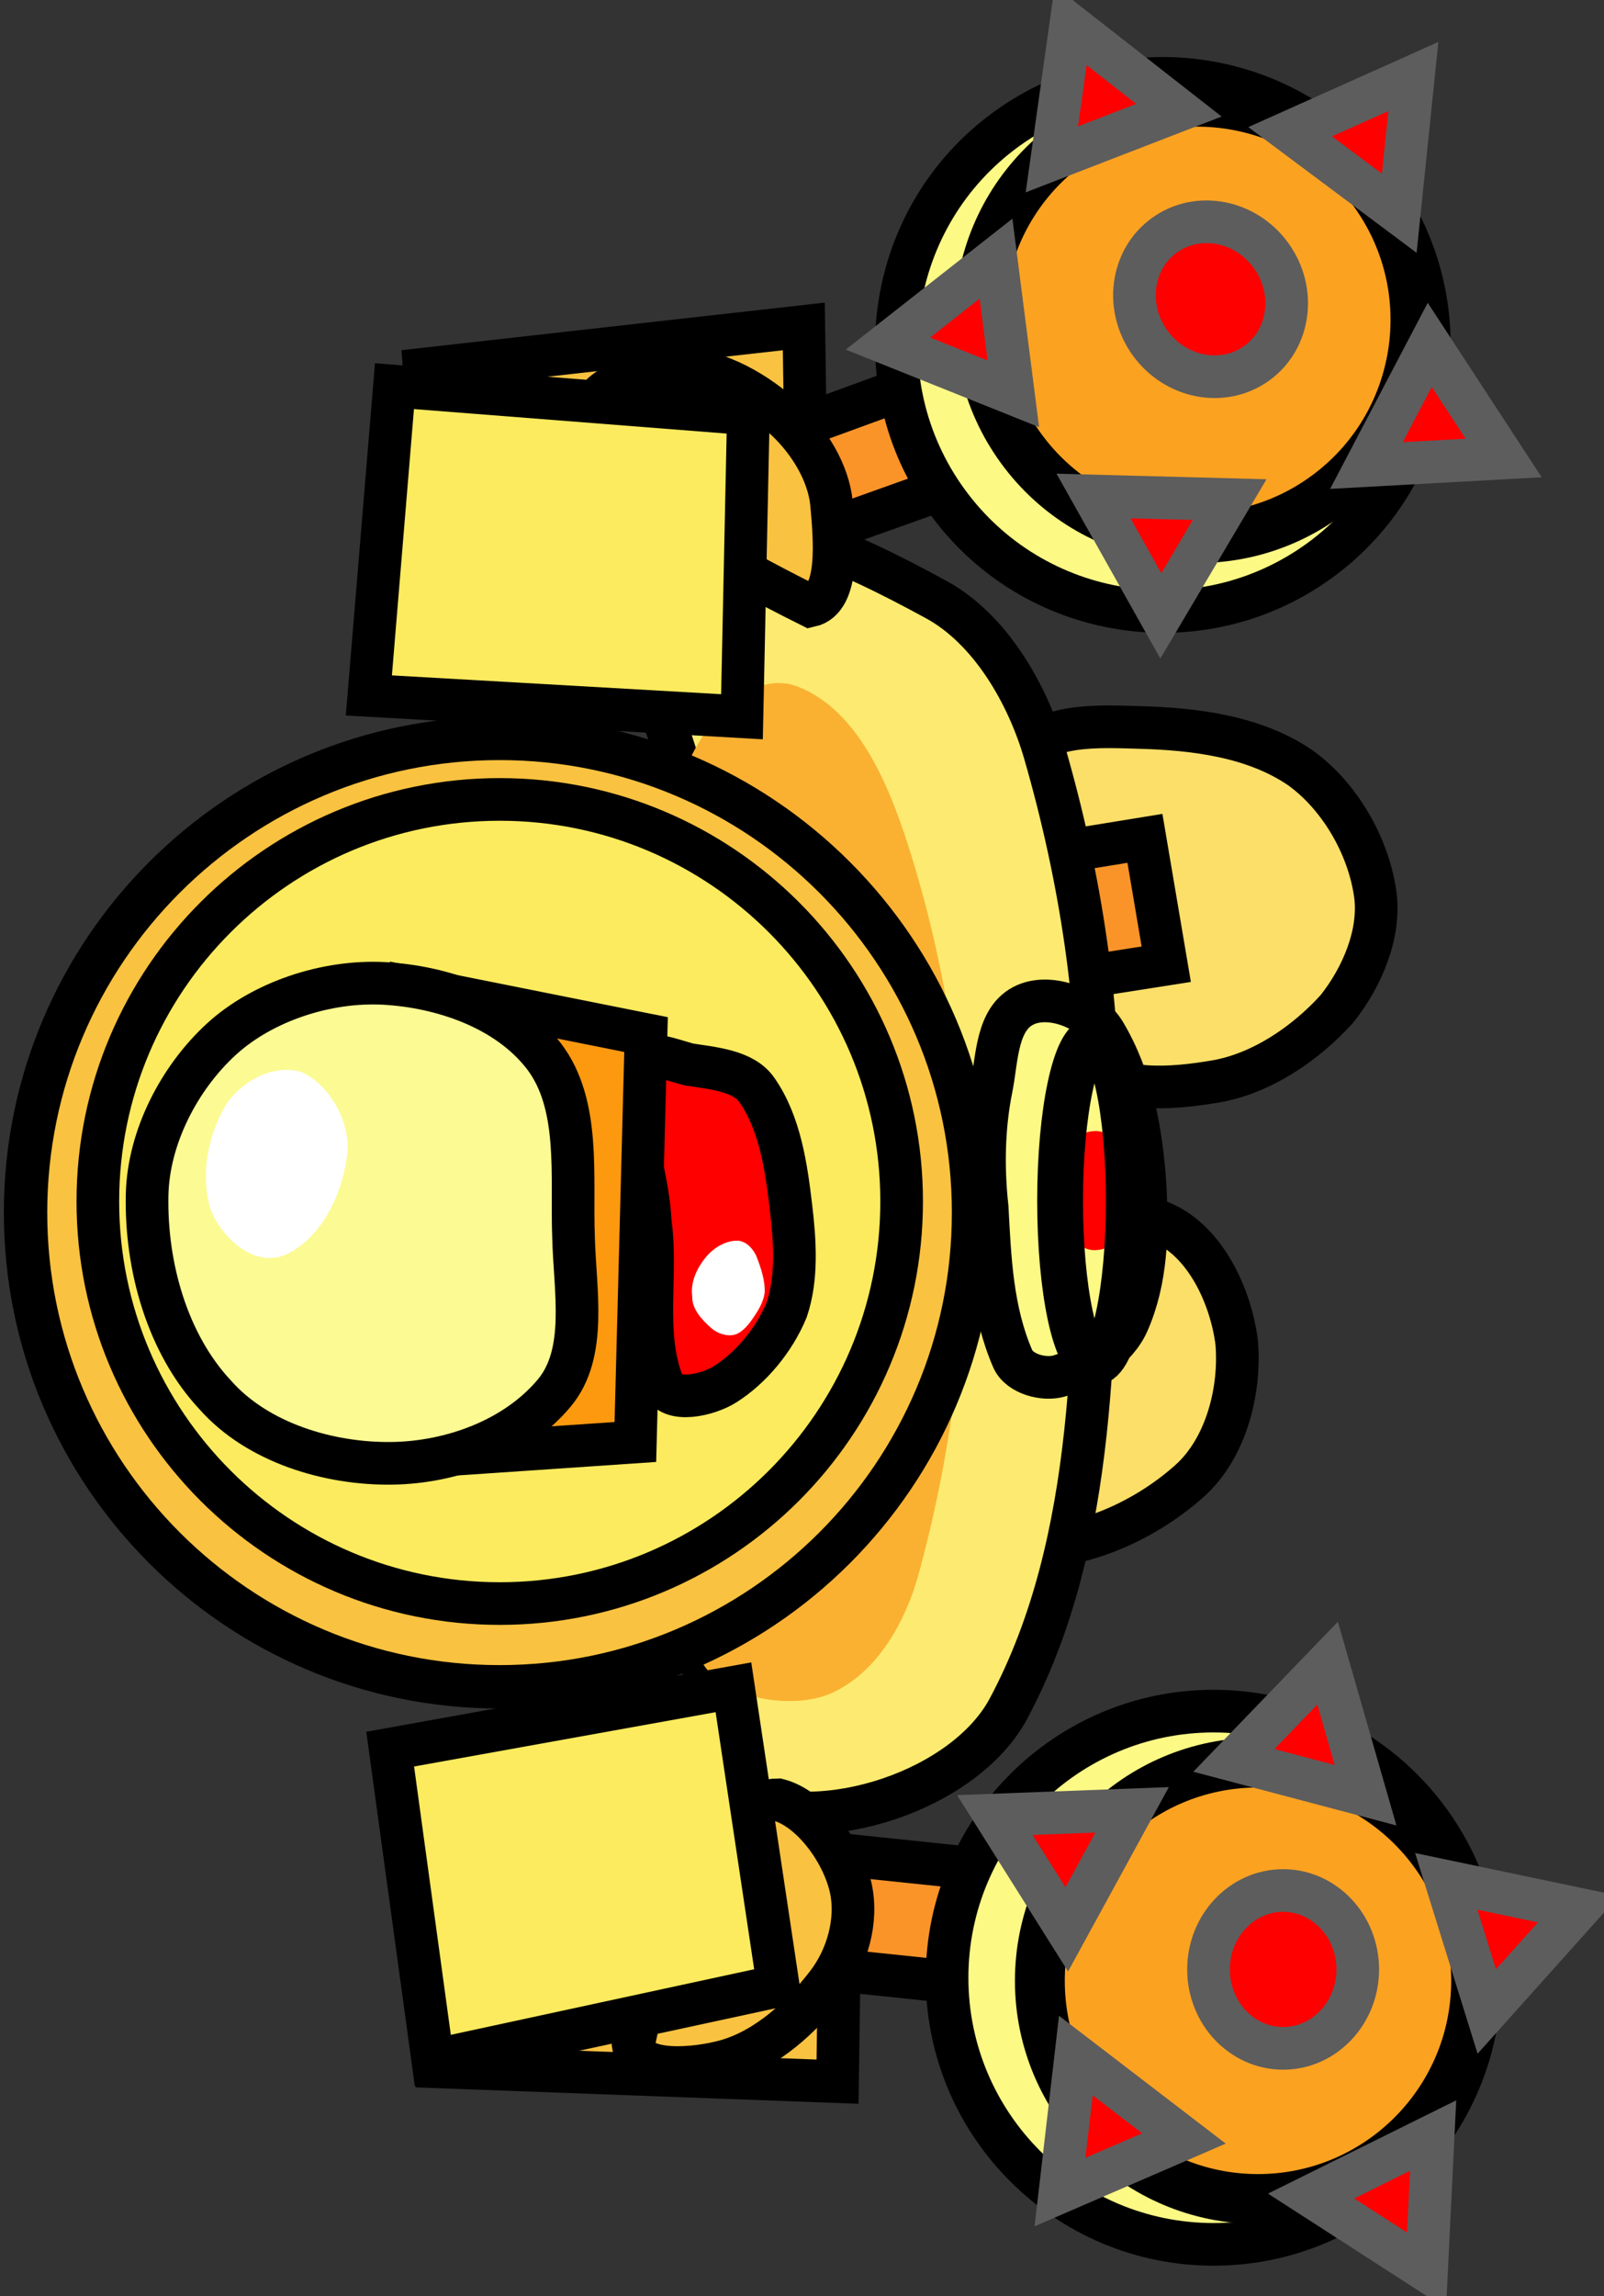 <svg xmlns="http://www.w3.org/2000/svg" xmlns:xlink="http://www.w3.org/1999/xlink" version="1.1" width="80.734" height="115.517" viewBox="0.537 3.238 80.734 115.517">
  <rect x="0.537" y="3.238" width="80.734" height="115.517" fill="#333333" stroke="none"/>
  <!-- Exported by Scratch - http://scratch.mit.edu/ -->
  <path id="ID0.5231968509033322" fill="#FBDF69" stroke="#000000" stroke-width="2.146" stroke-linecap="round" d="M 50.762 65.396 C 53.389 64.556 56.396 63.638 59.025 64.752 C 61.195 65.675 62.479 68.424 62.781 70.761 C 62.994 73.195 62.247 76.099 60.42 77.737 C 58.055 79.857 54.664 81.327 51.514 81.063 C 49.977 80.937 50.556 78.123 50.226 76.663 C 49.803 75.17 50.541 73.712 50.333 72.264 C 50.108 70.768 49.129 69.497 49.26 68.079 C 49.283 67.027 49.751 65.713 50.762 65.396 Z "/>
  <path id="ID0.5231968509033322" fill="#FBDF69" stroke="#000000" stroke-width="2.146" stroke-linecap="round" d="M 57.843 39.836 C 60.639 39.907 63.668 40.274 65.999 41.875 C 67.958 43.287 69.409 45.779 69.755 48.206 C 70.036 50.192 69.104 52.394 67.823 54.001 C 66.256 55.735 64.037 57.253 61.706 57.65 C 59.519 58.017 56.808 58.246 55.16 56.791 C 53.134 54.999 52.632 51.752 52.048 48.958 C 51.541 46.522 50.586 43.594 51.941 41.338 C 52.986 39.602 55.922 39.782 57.843 39.836 Z "/>
  <path id="ID0.796053399797529" fill="#FA9429" stroke="#000000" stroke-width="2.146" stroke-linecap="round" d="M 53.55 46.167 L 58.165 45.416 L 59.238 51.748 L 53.765 52.606 L 53.55 46.167 Z "/>
  <path id="ID0.6784139345400035" fill="#FCEB70" stroke="#000000" stroke-width="2.146" stroke-linecap="round" d="M 33.59 30.607 C 36.837 27.834 43.388 31.077 47.648 33.397 C 50.417 34.904 52.278 38.211 53.121 41.124 C 54.933 47.395 55.956 54.008 55.804 60.547 C 55.577 70.199 55.849 80.681 51.297 89.2 C 49.097 93.314 41.95 95.662 37.775 93.814 C 34.464 92.344 36.453 86.223 36.38 82.332 C 36.166 75.296 37.108 68.24 36.917 61.084 C 36.769 55.523 35.93 50.082 35.307 44.45 C 34.796 39.834 30.485 33.264 33.59 30.607 Z "/>
  <path id="ID0.011658591683954" fill="#FAB132" stroke="#FAB132" stroke-linecap="round" d="M 40.244 38.763 C 43.218 39.851 44.678 44.206 45.609 47.348 C 47.238 52.853 48.026 58.669 48.078 64.411 C 48.127 70.214 47.311 76.457 45.717 82.225 C 45.137 84.317 43.856 86.648 41.853 87.483 C 40.237 88.142 36.865 87.571 36.595 85.766 C 35.827 78.675 39.4 71.676 39.17 64.518 C 38.952 57.71 35.243 51.078 35.522 44.45 C 35.629 41.815 38.25 38.05 40.244 38.763 Z " stroke-width="2.146"/>
  <path id="ID0.26341745210811496" fill="#F9C240" stroke="#000000" stroke-width="2.184" d="M 25.681 40.387 C 32.263 40.387 38.227 43.06 42.547 47.38 C 46.866 51.699 49.539 57.663 49.539 64.245 C 49.539 70.828 46.866 76.791 42.547 81.111 C 38.227 85.431 32.263 88.104 25.681 88.104 C 19.099 88.104 13.135 85.431 8.815 81.111 C 4.496 76.791 1.823 70.828 1.823 64.245 C 1.823 57.663 4.496 51.699 8.815 47.38 C 13.135 43.06 19.099 40.387 25.681 40.387 Z "/>
  <path id="ID0.6005037408322096" fill="#F9C240" stroke="#000000" stroke-width="2.146" stroke-linecap="round" d="M 21.893 21.807 L 40.995 19.661 L 41.102 26.851 L 22.43 28.89 L 21.893 21.807 Z "/>
  <path id="ID0.54944788524881" fill="#FCEB5E" stroke="#000000" stroke-width="2.146" stroke-linecap="round" d="M 25.69 43.458 C 31.271 43.458 36.329 45.724 39.991 49.386 C 43.652 53.047 45.919 58.106 45.919 63.686 C 45.919 69.266 43.652 74.325 39.991 77.987 C 36.329 81.648 31.271 83.915 25.69 83.915 C 20.11 83.915 15.051 81.648 11.39 77.987 C 7.728 74.325 5.462 69.266 5.462 63.686 C 5.462 58.106 7.728 53.047 11.39 49.386 C 15.051 45.724 20.11 43.458 25.69 43.458 Z "/>
  <path id="ID0.660638561937958" fill="#FF0000" stroke="#000000" stroke-width="2.146" stroke-linecap="round" d="M 35.2 56.791 C 36.413 56.984 37.96 57.098 38.634 58.079 C 39.81 59.762 40.117 62.005 40.351 63.981 C 40.553 65.688 40.677 67.523 40.136 69.132 C 39.512 70.643 38.351 72.051 37.024 72.888 C 36.149 73.438 34.298 73.85 33.912 72.888 C 32.886 70.296 33.644 67.398 33.268 64.733 C 33.142 62.035 31.916 59.356 32.41 56.791 C 32.586 55.875 34.298 56.547 35.2 56.791 Z "/>
  <path id="ID0.5734975896775723" fill="#FC990F" stroke="#000000" stroke-width="2.146" stroke-linecap="round" d="M 21.249 52.928 L 33.054 55.289 L 32.517 75.786 L 21.464 76.537 L 21.249 52.928 Z "/>
  <path id="ID0.5025015356950462" fill="#FA9429" stroke="#000000" stroke-width="2.146" stroke-linecap="round" d="M 40.78 24.705 L 47.541 22.237 L 50.438 26.958 L 41.424 30.178 L 40.78 24.705 Z "/>
  <path id="ID0.9647216475568712" fill="#FCFA93" stroke="#000000" stroke-width="2.146" stroke-linecap="round" d="M 19.854 52.714 C 22.754 52.87 26.055 53.967 27.903 56.362 C 29.781 58.8 29.287 62.436 29.405 65.484 C 29.467 68.136 30.12 71.3 28.439 73.317 C 26.484 75.659 23.243 76.814 20.283 76.859 C 17.092 76.908 13.501 75.824 11.377 73.425 C 8.956 70.845 7.861 66.939 7.942 63.337 C 8.007 60.459 9.561 57.452 11.698 55.504 C 13.755 53.632 16.948 52.563 19.854 52.714 Z "/>
  <path id="ID0.859928666613996" fill="#F9C240" stroke="#000000" stroke-width="2.146" stroke-linecap="round" d="M 34.771 21.807 C 36.674 21.844 38.703 23.018 40.136 24.383 C 41.248 25.437 42.235 26.995 42.39 28.568 C 42.549 30.343 42.832 33.378 41.317 33.719 C 31.504 28.817 31.045 26.976 30.264 24.168 C 30.283 22.683 33.077 21.775 34.771 21.807 Z "/>
  <path id="ID0.6005037408322096" fill="#F9C240" stroke="#000000" stroke-width="2.146" stroke-linecap="round" d="M 21.232 97.667 L 42.802 100.35 L 42.694 107.969 L 22.412 107.218 L 21.232 97.667 Z "/>
  <path id="ID0.9843017118982971" fill="#FCEB5E" stroke="#000000" stroke-width="2.146" stroke-linecap="round" d="M 20.391 22.666 L 38.205 24.061 L 37.883 39.299 L 19.103 38.226 L 20.391 22.666 Z "/>
  <path id="ID0.8867627559229732" fill="#FFFFFF" stroke="#FFFFFF" stroke-width="2.146" stroke-linecap="round" d="M 15.347 58.186 C 16.261 58.646 17.03 59.97 16.957 61.084 C 16.804 62.717 15.935 64.7 14.489 65.376 C 13.57 65.795 12.407 64.507 12.128 63.659 C 11.746 62.232 12.098 60.672 12.771 59.474 C 13.192 58.729 14.379 57.927 15.347 58.186 Z "/>
  <path id="ID0.8357552164234221" fill="#FCF985" stroke="#000000" stroke-width="2.146" stroke-linecap="round" d="M 52.155 53.787 C 53.432 53.216 55.403 53.986 56.126 55.182 C 57.506 57.487 57.993 60.182 58.165 62.801 C 58.315 65.213 58.251 67.636 57.306 69.776 C 56.738 71.066 55.259 72.028 53.872 72.459 C 53.093 72.699 51.846 72.367 51.511 71.6 C 50.462 69.186 50.361 66.544 50.224 63.981 C 50.001 61.977 50.046 59.886 50.438 57.972 C 50.732 56.495 50.683 54.437 52.155 53.787 Z "/>
  <path id="ID0.35330351162701845" fill="none" stroke="#FF0000" stroke-width="2.571" d="M 55.655 61.426 C 55.739 61.426 55.815 61.618 55.869 61.928 C 55.925 62.238 55.959 62.666 55.959 63.139 C 55.959 63.612 55.925 64.04 55.869 64.35 C 55.815 64.66 55.739 64.852 55.655 64.852 C 55.571 64.852 55.495 64.66 55.44 64.35 C 55.385 64.04 55.351 63.612 55.351 63.139 C 55.351 62.666 55.385 62.238 55.44 61.928 C 55.495 61.618 55.571 61.426 55.655 61.426 Z "/>
  <path id="ID0.4244605260901153" fill="none" stroke="#000000" stroke-width="2.305" d="M 55.624 55.531 C 56.101 55.531 56.532 56.442 56.846 57.912 C 57.159 59.383 57.353 61.414 57.353 63.657 C 57.353 65.9 57.159 67.931 56.846 69.402 C 56.532 70.872 56.101 71.783 55.624 71.783 C 55.147 71.783 54.715 70.872 54.402 69.402 C 54.088 67.931 53.895 65.9 53.895 63.657 C 53.895 61.414 54.088 59.383 54.402 57.912 C 54.715 56.442 55.147 55.531 55.624 55.531 Z "/>
  <path id="ID0.869347017724067" fill="#FFFFFF" stroke="none" stroke-linecap="round" d="M 37.74 65.663 C 38.182 65.749 38.444 66.101 38.599 66.414 C 38.865 67.088 39.043 67.685 39.028 68.239 C 38.968 68.801 38.624 69.281 38.384 69.633 C 38.169 69.947 37.845 70.299 37.525 70.385 C 37.137 70.49 36.65 70.333 36.345 70.063 C 35.86 69.636 35.351 69.088 35.379 68.453 C 35.272 67.721 35.65 66.961 36.13 66.414 C 36.519 65.97 37.145 65.614 37.74 65.663 Z " stroke-width="2.146"/>
  <path id="ID0.38943511759862304" fill="#FA9429" stroke="#000000" stroke-width="2.146" stroke-linecap="round" d="M 40.351 96.282 L 50.653 97.356 L 50.331 103.15 L 40.029 102.077 L 40.351 96.282 Z "/>
  <path id="ID0.18442952074110508" fill="#FCF985" stroke="#000000" stroke-width="2.146" d="M 61.621 89.326 C 65.321 89.326 68.675 90.829 71.103 93.258 C 73.532 95.686 75.035 99.04 75.035 102.741 C 75.035 106.441 73.532 109.795 71.103 112.223 C 68.675 114.652 65.321 116.155 61.621 116.155 C 57.92 116.155 54.566 114.652 52.139 112.223 C 49.709 109.795 48.206 106.441 48.206 102.741 C 48.206 99.04 49.709 95.686 52.139 93.258 C 54.566 90.829 57.92 89.326 61.621 89.326 Z "/>
  <path id="ID0.8076685611158609" fill="#F9C240" stroke="#000000" stroke-width="2.146" stroke-linecap="round" d="M 32.41 106.155 C 34.382 96.609 37.524 93.812 39.703 93.788 C 41.338 94.209 42.935 96.353 43.356 98.214 C 43.721 99.873 43.18 101.732 42.175 103.043 C 40.896 104.707 39.158 106.314 37.132 106.906 C 35.612 107.344 32.596 107.63 32.41 106.155 Z "/>
  <path id="ID0.7798583414405584" fill="#FCA221" stroke="#000000" stroke-width="2.509" d="M 63.855 91.915 C 66.884 91.915 69.629 93.144 71.617 95.132 C 73.604 97.119 74.834 99.865 74.834 102.894 C 74.834 105.922 73.604 108.668 71.617 110.655 C 69.629 112.643 66.884 113.873 63.855 113.873 C 60.826 113.873 58.081 112.643 56.093 110.655 C 54.105 108.668 52.876 105.922 52.876 102.894 C 52.876 99.865 54.105 97.119 56.093 95.132 C 58.081 93.144 60.826 91.915 63.855 91.915 Z "/>
  <path id="ID0.08765554567798972" fill="#FCEB5E" stroke="#000000" stroke-width="2.146" stroke-linecap="round" d="M 20.176 91.239 L 37.453 88.127 L 39.707 103.15 L 22.322 106.906 L 20.176 91.239 Z "/>
  <path id="ID0.37011327035725117" fill="#FF0000" stroke="#5D5D5D" stroke-width="2.146" stroke-linecap="round" d="M 72.672 110.68 L 72.34 117.47 L 66.528 113.723 L 72.672 110.68 Z "/>
  <path id="ID0.37011327035725117" fill="#FF0000" stroke="#5D5D5D" stroke-width="2.146" stroke-linecap="round" d="M 62.641 91.805 L 67.359 86.912 L 69.269 93.558 L 62.641 91.805 Z "/>
  <path id="ID0.37011327035725117" fill="#FF0000" stroke="#5D5D5D" stroke-width="2.146" stroke-linecap="round" d="M 60.13 110.826 L 53.89 113.524 L 54.688 106.655 L 60.13 110.826 Z "/>
  <path id="ID0.37011327035725117" fill="#FF0000" stroke="#5D5D5D" stroke-width="2.146" stroke-linecap="round" d="M 54.231 100.308 L 50.609 94.555 L 57.52 94.293 L 54.231 100.308 Z "/>
  <path id="ID0.5184895759448409" fill="#FF0000" stroke="#5D5D5D" stroke-width="2.146" d="M 65.121 98.352 C 66.157 98.352 67.095 98.796 67.775 99.515 C 68.456 100.234 68.877 101.228 68.877 102.322 C 68.877 103.417 68.456 104.411 67.775 105.13 C 67.095 105.849 66.157 106.293 65.121 106.293 C 64.084 106.293 63.146 105.849 62.466 105.13 C 61.785 104.411 61.365 103.417 61.365 102.322 C 61.365 101.228 61.785 100.234 62.466 99.515 C 63.146 98.796 64.084 98.352 65.121 98.352 Z "/>
  <path id="ID0.37011327035725117" fill="#FF0000" stroke="#5D5D5D" stroke-width="2.146" stroke-linecap="round" d="M 73.332 97.892 L 79.986 99.287 L 75.371 104.438 L 73.332 97.892 Z "/>
  <path id="ID0.18442952074110508" fill="#FCF985" stroke="#000000" stroke-width="2.146" d="M 51.191 9.734 C 54.186 7.561 57.783 6.807 61.175 7.348 C 64.567 7.886 67.753 9.72 69.925 12.714 C 72.098 15.709 72.852 19.307 72.311 22.698 C 71.773 26.09 69.94 29.276 66.945 31.449 C 63.95 33.622 60.352 34.376 56.961 33.835 C 53.569 33.297 50.383 31.464 48.21 28.469 C 46.037 25.474 45.283 21.876 45.825 18.485 C 46.363 15.093 48.196 11.907 51.191 9.734 Z "/>
  <path id="ID0.7798583414405584" fill="#FCA221" stroke="#000000" stroke-width="2.509" d="M 54.356 10.447 C 56.808 8.668 59.752 8.051 62.528 8.493 C 65.304 8.934 67.911 10.434 69.69 12.886 C 71.469 15.338 72.085 18.282 71.644 21.058 C 71.202 23.834 69.702 26.441 67.25 28.22 C 64.799 29.998 61.855 30.615 59.079 30.174 C 56.303 29.732 53.695 28.232 51.917 25.78 C 50.138 23.329 49.521 20.384 49.963 17.608 C 50.404 14.833 51.904 12.225 54.356 10.447 Z "/>
  <path id="ID0.37011327035725117" fill="#FF0000" stroke="#5D5D5D" stroke-width="2.146" stroke-linecap="round" d="M 72.5 20.589 L 76.219 26.28 L 69.314 26.66 L 72.5 20.589 Z "/>
  <path id="ID0.37011327035725117" fill="#FF0000" stroke="#5D5D5D" stroke-width="2.146" stroke-linecap="round" d="M 53.48 11.256 L 54.426 4.524 L 59.874 8.783 L 53.48 11.256 Z "/>
  <path id="ID0.37011327035725117" fill="#FF0000" stroke="#5D5D5D" stroke-width="2.146" stroke-linecap="round" d="M 62.43 28.374 L 58.964 34.222 L 55.576 28.192 L 62.43 28.374 Z "/>
  <path id="ID0.37011327035725117" fill="#FF0000" stroke="#5D5D5D" stroke-width="2.146" stroke-linecap="round" d="M 51.541 23.052 L 45.231 20.522 L 50.671 16.251 L 51.541 23.052 Z "/>
  <path id="ID0.5184895759448409" fill="#FF0000" stroke="#5D5D5D" stroke-width="2.146" d="M 59.137 15.08 C 59.976 14.471 60.996 14.28 61.969 14.462 C 62.942 14.645 63.866 15.202 64.508 16.088 C 65.151 16.974 65.394 18.026 65.266 19.007 C 65.137 19.988 64.639 20.899 63.8 21.508 C 62.961 22.116 61.941 22.308 60.968 22.125 C 59.995 21.943 59.071 21.385 58.428 20.499 C 57.785 19.613 57.542 18.562 57.671 17.581 C 57.799 16.599 58.298 15.689 59.137 15.08 Z "/>
  <path id="ID0.37011327035725117" fill="#FF0000" stroke="#5D5D5D" stroke-width="2.146" stroke-linecap="round" d="M 65.472 9.866 L 71.676 7.088 L 70.966 13.967 L 65.472 9.866 Z "/>
</svg>